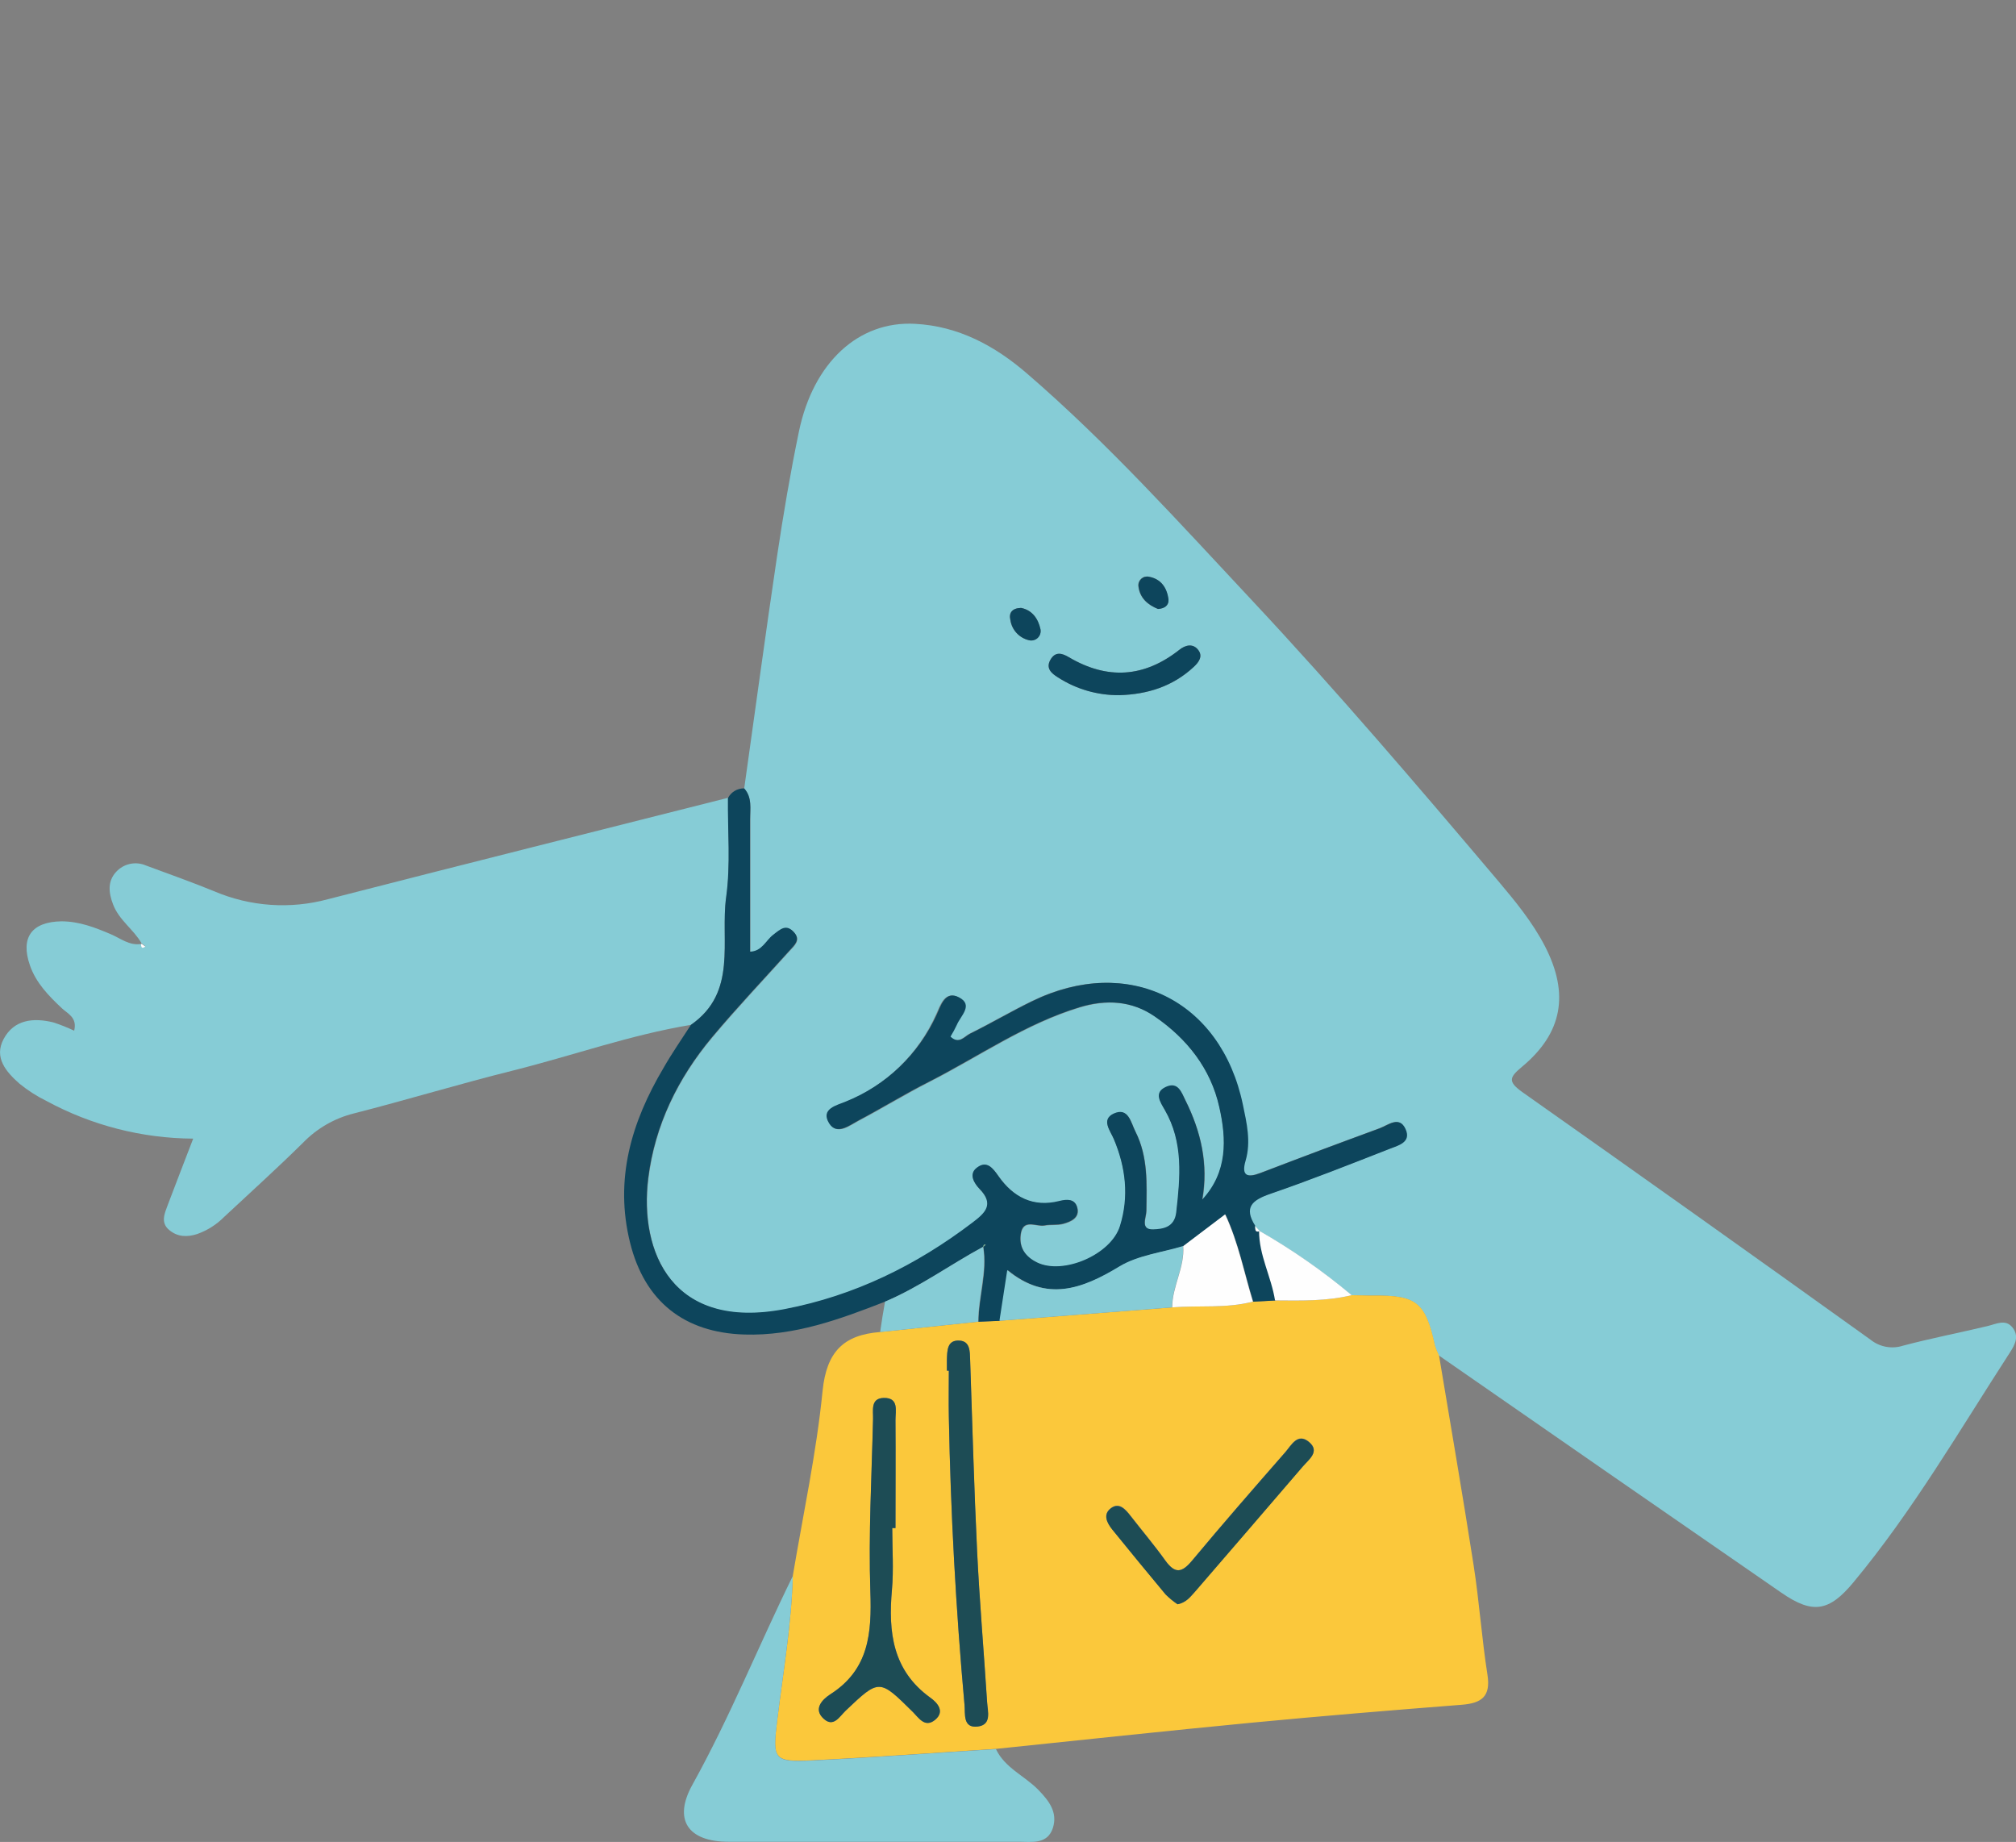 <svg width="324" height="296" viewBox="0 0 324 296" fill="none" xmlns="http://www.w3.org/2000/svg">
<rect x="0" y="0" width="324" height="296" fill="#808080" stroke="none"/>
<g clip-path="url(#clip0_1568_101)">
<path d="M119.604 126.708C121.359 114.266 123.035 101.816 124.884 89.39C125.887 82.678 127.023 75.973 128.402 69.332C130.713 58.257 137.96 51.537 147.08 52.04C154.021 52.41 159.85 55.538 165.037 60.01C178.034 71.21 189.473 83.943 201.162 96.424C214.833 111.028 227.8 126.237 240.735 141.516C243.539 144.841 246.305 148.197 248.311 152.088C252.228 159.712 251.131 166.015 244.589 171.446C242.56 173.136 242.333 173.804 244.589 175.447C263.324 188.651 282.002 201.932 300.622 215.288C301.347 215.868 302.203 216.259 303.115 216.427C304.027 216.594 304.966 216.532 305.848 216.247C310.329 215.06 314.889 214.18 319.402 213.103C320.804 212.773 322.316 211.917 323.429 213.316C324.541 214.715 323.86 216.059 323.021 217.348C314.913 229.86 307.423 242.79 297.864 254.289C293.947 259.005 291.307 259.405 286.316 255.963C267.936 243.272 249.577 230.557 231.239 217.819C230.98 217.315 230.765 216.789 230.597 216.247C229.077 209.291 227.659 208.128 220.686 208.199C219.526 208.199 218.375 208.199 217.215 208.144C212.57 204.252 207.588 200.782 202.329 197.777L202.416 197.847L201.632 197.006C199.713 193.996 201.146 192.849 204.069 191.843C210.509 189.626 216.855 187.127 223.201 184.627C224.58 184.085 226.765 183.558 225.77 181.42C224.775 179.283 223.013 180.815 221.642 181.318C215.249 183.671 208.869 186.063 202.502 188.494C200.355 189.32 199.368 188.966 200.065 186.537C200.966 183.464 200.245 180.454 199.634 177.522C196.124 160.686 181.215 153.377 165.804 160.883C162.412 162.533 159.161 164.459 155.776 166.125C154.922 166.55 154.053 167.886 152.642 166.581C153.02 165.974 153.36 165.344 153.661 164.695C154.264 163.241 156.372 161.512 154.021 160.278C151.796 159.106 151.083 161.622 150.433 163.028C147.585 169.397 142.408 174.425 135.97 177.074C134.631 177.648 131.881 178.229 133.338 180.556C134.552 182.489 136.526 180.91 137.984 180.131C141.831 178.104 145.552 175.824 149.43 173.844C157.429 169.772 164.849 164.538 173.568 161.897C177.854 160.6 181.991 160.836 185.673 163.39C190.812 166.958 194.628 171.769 195.999 177.962C197.143 183.126 197.347 188.424 193.257 192.833C194.268 187.142 193.053 181.884 190.546 176.862C189.919 175.604 189.261 173.867 187.412 174.724C185.563 175.581 186.519 177.168 187.224 178.387C190.264 183.621 189.723 189.202 189.081 194.892C188.799 197.344 186.88 197.564 185.399 197.62C183.221 197.69 184.247 195.71 184.271 194.633C184.333 190.278 184.56 185.916 182.508 181.876C181.779 180.446 181.411 177.946 179.053 179C176.937 179.943 178.457 181.743 179.053 183.11C180.972 187.669 181.513 192.346 180.032 197.093C178.598 201.699 170.897 204.953 166.713 202.933C164.802 201.997 163.783 200.512 164.073 198.413C164.433 195.788 166.541 197.219 167.896 196.975C168.891 196.786 169.957 196.975 170.92 196.7C172.197 196.354 173.608 195.71 173.153 194.067C172.777 192.715 171.586 192.731 170.27 193.061C166.079 194.114 162.89 192.424 160.516 189.068C159.607 187.771 158.683 186.498 157.084 187.669C155.612 188.746 156.654 190.263 157.453 191.088C159.921 193.619 158.338 195.018 156.317 196.543C147.291 203.396 137.349 208.285 126.153 210.431C108.071 213.897 102.751 201.274 104.217 189.39C105.274 180.855 108.964 173.309 114.472 166.738C118.468 161.967 122.761 157.44 126.929 152.811C127.713 151.954 128.762 151.097 127.642 149.863C126.389 148.48 125.37 149.447 124.297 150.288C123.223 151.129 122.495 152.944 120.591 152.992C120.591 145.839 120.591 138.781 120.591 131.723C120.544 129.962 120.912 128.178 119.604 126.708ZM179.93 111.712C184.427 111.578 188.493 110.313 191.839 107.177C192.622 106.454 193.343 105.526 192.622 104.528C191.792 103.349 190.53 103.64 189.551 104.41C183.887 108.882 177.979 109.275 171.774 105.613C170.67 104.952 169.573 104.669 168.805 106.037C168.037 107.405 169.009 108.23 170.012 108.851C172.963 110.755 176.406 111.75 179.915 111.712H179.93ZM164.096 97.69C162.671 97.729 162.106 98.476 162.365 99.631C162.48 100.408 162.824 101.132 163.354 101.711C163.883 102.29 164.573 102.696 165.334 102.877C165.58 102.942 165.838 102.944 166.085 102.882C166.332 102.82 166.559 102.697 166.745 102.524C166.932 102.351 167.072 102.133 167.153 101.891C167.233 101.65 167.252 101.391 167.207 101.14C166.862 99.435 165.898 98.043 164.096 97.69ZM186.073 97.863C187.13 97.784 187.874 97.336 187.749 96.291C187.53 94.444 186.574 93.029 184.615 92.675C184.4 92.628 184.177 92.633 183.964 92.689C183.75 92.745 183.554 92.852 183.389 92.999C183.225 93.146 183.098 93.33 183.018 93.536C182.938 93.742 182.908 93.965 182.931 94.184C183.142 96.063 184.396 97.187 186.112 97.863H186.073Z" fill="#86CCD6"/>
<path d="M217.247 208.135C218.406 208.135 219.597 208.205 220.717 208.19C227.69 208.119 229.108 209.282 230.628 216.238C230.797 216.78 231.012 217.306 231.271 217.81C233.135 229.05 235.086 240.274 236.833 251.537C237.742 257.376 238.141 263.326 239.058 269.143C239.607 272.656 238.087 273.701 234.929 273.953C223.655 274.833 212.381 275.761 201.123 276.837C187.428 278.15 173.749 279.628 160.062 281.042C150.261 281.663 140.475 282.394 130.651 282.874C124.289 283.18 124.117 282.764 124.916 276.381C125.872 268.679 127.204 261.016 127.415 253.234C129.076 243.331 131.215 233.475 132.202 223.501C132.837 217.26 135.54 214.509 141.455 214.053L157.194 212.395L160.657 212.245L188.423 210.092C192.748 209.754 197.127 210.288 201.389 209.172L204.978 208.976C209.067 209.007 213.196 209.117 217.247 208.135ZM143.398 245.555H143.923C143.923 239.77 143.923 233.986 143.923 228.201C143.923 226.739 144.526 224.577 142.011 224.648C139.88 224.711 140.358 226.684 140.319 228.02C140.099 237.279 139.574 246.546 139.888 255.781C140.115 262.446 139.676 268.357 133.424 272.287C132.155 273.073 130.651 274.644 132.398 276.216C133.965 277.655 134.952 275.816 135.931 274.888C141.329 269.771 141.314 269.771 146.688 275.085C147.667 276.059 148.702 277.686 150.292 276.374C151.883 275.061 150.652 273.623 149.509 272.805C143.445 268.412 142.755 262.265 143.351 255.514C143.64 252.22 143.398 248.88 143.398 245.555ZM152.18 220.262H152.486C152.486 222.715 152.447 225.167 152.486 227.619C152.783 243.098 153.624 258.555 155.008 273.992C155.142 275.415 154.703 277.749 157.147 277.443C159.388 277.175 158.714 275.085 158.636 273.513C158.119 265.433 157.422 257.361 157.03 249.281C156.536 239.024 156.246 228.759 155.909 218.502C155.862 217.174 155.909 215.554 154.241 215.429C152.172 215.279 152.235 217.064 152.172 218.518C152.157 219.099 152.18 219.681 152.18 220.262ZM189.246 257.801C190.679 257.534 191.345 256.583 192.098 255.71C197.843 249.014 203.607 242.32 209.388 235.628C210.36 234.497 212.217 233.231 210.368 231.698C208.519 230.166 207.54 232.225 206.576 233.333C201.523 239.11 196.477 244.895 191.565 250.79C189.951 252.723 188.838 252.936 187.311 250.79C185.54 248.322 183.573 245.995 181.709 243.598C180.878 242.521 179.891 241.311 178.528 242.356C177.165 243.402 177.909 244.714 178.787 245.807C181.615 249.281 184.451 252.763 187.326 256.197C187.914 256.792 188.557 257.328 189.246 257.801V257.801Z" fill="#FBC83B"/>
<path d="M111.039 164.694C101.293 166.306 91.993 169.646 82.443 172.035C73.864 174.173 65.402 176.751 56.831 178.936C53.749 179.712 50.942 181.331 48.723 183.613C44.602 187.684 40.292 191.575 36.054 195.528C34.825 196.775 33.33 197.727 31.682 198.311C30.115 198.814 28.548 198.814 27.162 197.635C25.775 196.456 26.457 194.986 26.958 193.642C28.266 190.168 29.622 186.702 31.048 182.976C22.817 182.93 14.724 180.854 7.481 176.932C5.922 176.167 4.456 175.225 3.11 174.126C0.994 172.255 -1.012 169.96 0.579 166.974C2.256 163.83 5.35 163.515 8.555 164.293C9.705 164.666 10.83 165.113 11.923 165.63C12.448 163.507 10.866 162.894 9.949 162.03C7.818 160.026 5.789 157.958 4.81 155.129C3.243 150.633 5.123 148.134 9.863 148.055C12.715 148.055 15.253 149.038 17.799 150.122C19.366 150.782 20.776 151.993 22.665 151.694C22.665 152.252 22.884 152.417 23.362 152.04L22.759 151.6C21.474 149.352 19.155 147.89 18.183 145.367C17.455 143.465 17.251 141.634 18.677 140.093C19.275 139.445 20.061 139.001 20.923 138.822C21.785 138.643 22.682 138.738 23.487 139.095C27.146 140.447 30.82 141.751 34.456 143.237C40.226 145.692 46.65 146.137 52.703 144.502C74.122 139.001 95.581 133.624 117.025 128.201C116.97 133.514 117.463 138.906 116.735 144.125C115.716 151.238 118.599 159.444 111.039 164.694Z" fill="#86CCD6"/>
<path d="M111.04 164.694C118.6 159.444 115.741 151.207 116.697 144.188C117.425 138.969 116.932 133.577 116.987 128.264C117.23 127.781 117.606 127.377 118.069 127.099C118.532 126.821 119.064 126.68 119.603 126.692C120.912 128.162 120.543 129.946 120.543 131.66C120.543 138.733 120.543 145.807 120.543 152.928C122.447 152.881 123.058 151.144 124.249 150.224C125.44 149.305 126.341 148.417 127.595 149.8C128.715 151.034 127.649 151.891 126.882 152.747C122.714 157.377 118.42 161.904 114.425 166.675C108.94 173.246 105.227 180.823 104.169 189.327C102.704 201.211 108.024 213.834 126.106 210.368C137.302 208.222 147.259 203.333 156.269 196.479C158.291 194.947 159.873 193.556 157.405 191.025C156.622 190.199 155.564 188.667 157.037 187.606C158.604 186.435 159.56 187.708 160.469 189.005C162.819 192.361 166.031 194.051 170.223 192.998C171.523 192.667 172.73 192.652 173.106 194.004C173.56 195.646 172.15 196.291 170.873 196.637C169.909 196.896 168.844 196.723 167.849 196.912C166.493 197.155 164.386 195.725 164.026 198.35C163.736 200.449 164.754 201.934 166.666 202.869C170.849 204.921 178.551 201.635 179.985 197.03C181.465 192.314 180.925 187.598 179.005 183.047C178.433 181.679 176.913 179.903 179.005 178.936C181.356 177.883 181.732 180.383 182.46 181.813C184.513 185.853 184.286 190.215 184.223 194.57C184.223 195.646 183.173 197.627 185.351 197.556C186.832 197.501 188.752 197.281 189.034 194.829C189.676 189.17 190.217 183.589 187.177 178.323C186.472 177.105 185.383 175.572 187.365 174.661C189.347 173.749 189.888 175.541 190.499 176.798C193.006 181.821 194.22 187.079 193.209 192.77C197.299 188.36 197.127 183.063 195.952 177.899C194.58 171.721 190.757 166.895 185.586 163.35C181.904 160.796 177.752 160.56 173.482 161.857C164.762 164.498 157.343 169.717 149.343 173.804C145.426 175.777 141.744 178.056 137.897 180.092C136.44 180.878 134.466 182.45 133.251 180.516C131.794 178.158 134.544 177.608 135.884 177.034C142.391 174.439 147.645 169.42 150.55 163.028C151.2 161.621 151.913 159.098 154.138 160.277C156.489 161.511 154.381 163.24 153.778 164.694C153.477 165.343 153.137 165.973 152.759 166.581C154.138 167.885 155.008 166.581 155.893 166.125C159.278 164.459 162.529 162.533 165.921 160.882C181.332 153.376 196.241 160.686 199.751 177.522C200.362 180.453 201.083 183.464 200.182 186.537C199.469 188.965 200.472 189.319 202.619 188.494C208.98 186.047 215.36 183.655 221.759 181.318C223.13 180.815 224.893 179.251 225.888 181.42C226.883 183.589 224.697 184.085 223.318 184.627C216.972 187.111 210.626 189.626 204.186 191.842C201.263 192.848 199.83 193.996 201.749 197.006C201.828 197.438 201.608 198.138 202.533 197.847L202.446 197.776C202.446 201.706 204.421 205.188 205.008 208.984L201.42 209.181C199.994 204.551 199.07 199.749 196.954 195.159L190.224 200.252C186.785 201.297 182.97 201.722 179.992 203.522C173.96 207.169 168.241 209.275 161.973 204.119C161.503 207.161 161.111 209.708 160.719 212.254L157.256 212.403C157.296 208.379 158.729 204.449 158.04 200.378L158.463 200.016C158.369 200.016 158.236 200.016 158.197 200.016C158.123 200.119 158.068 200.233 158.032 200.354C152.736 203.215 147.847 206.799 142.269 209.165C134.975 212.003 127.681 214.706 119.619 214.455C109.967 214.156 103.621 209.149 101.27 199.733C98.724 189.516 101.466 180.328 106.645 171.603C107.985 169.253 109.552 166.997 111.04 164.694Z" fill="#0D455C"/>
<path d="M127.415 253.266C127.203 261.047 125.848 268.71 124.916 276.413C124.132 282.795 124.289 283.212 130.651 282.905C140.46 282.426 150.237 281.695 160.062 281.074C161.496 284.108 164.669 285.365 166.87 287.621C168.594 289.389 170.004 291.229 169.22 293.728C168.351 296.44 165.82 295.968 163.697 295.968C148.164 295.968 132.628 295.968 117.089 295.968C110.547 295.968 108.165 292.423 111.268 286.827C117.316 275.941 121.931 264.419 127.415 253.266Z" fill="#86CCD6"/>
<path d="M142.237 209.172C147.815 206.814 152.704 203.222 158 200.361C158.658 204.433 157.216 208.363 157.216 212.387L141.453 214.053C141.68 212.426 141.947 210.799 142.237 209.172Z" fill="#86CCD6"/>
<path d="M179.915 111.711C176.408 111.748 172.968 110.754 170.02 108.85C169.017 108.229 168.037 107.42 168.813 106.037C169.589 104.653 170.678 104.952 171.782 105.612C177.987 109.275 183.895 108.882 189.559 104.41C190.538 103.624 191.8 103.348 192.63 104.527C193.327 105.526 192.63 106.453 191.847 107.176C188.462 110.312 184.412 111.578 179.915 111.711Z" fill="#0D455C"/>
<path d="M204.914 208.976C204.326 205.179 202.321 201.705 202.352 197.768C207.611 200.773 212.592 204.242 217.238 208.135C213.195 209.117 209.066 209.007 204.914 208.976Z" fill="#FEFEFE"/>
<path d="M164.095 97.689C165.897 98.043 166.86 99.434 167.229 101.14C167.274 101.391 167.255 101.649 167.175 101.891C167.094 102.133 166.954 102.35 166.767 102.524C166.581 102.697 166.353 102.82 166.107 102.882C165.86 102.943 165.602 102.942 165.356 102.877C164.595 102.695 163.905 102.289 163.375 101.711C162.846 101.132 162.502 100.408 162.387 99.631C162.105 98.475 162.669 97.729 164.095 97.689Z" fill="#0D455C"/>
<path d="M186.112 97.862C184.435 97.186 183.182 96.062 182.978 94.192C182.956 93.972 182.985 93.75 183.065 93.543C183.145 93.337 183.272 93.153 183.436 93.006C183.601 92.859 183.798 92.753 184.011 92.696C184.224 92.64 184.447 92.635 184.662 92.683C186.598 93.036 187.553 94.451 187.796 96.298C187.875 97.335 187.13 97.791 186.112 97.862Z" fill="#0D455C"/>
<path d="M202.469 197.839C201.576 198.13 201.795 197.43 201.686 196.998L202.469 197.839Z" fill="#FEFEFE"/>
<path d="M143.396 245.555C143.396 248.88 143.639 252.22 143.341 255.514C142.746 262.273 143.435 268.419 149.499 272.805C150.628 273.591 151.928 275.014 150.283 276.374C148.638 277.733 147.658 276.059 146.679 275.085C141.304 269.771 141.32 269.771 135.922 274.888C134.943 275.816 133.987 277.655 132.389 276.216C130.641 274.644 132.146 273.135 133.415 272.287C139.683 268.294 140.106 262.407 139.878 255.781C139.565 246.546 140.09 237.279 140.309 228.02C140.348 226.684 139.871 224.711 142.002 224.648C144.517 224.577 143.905 226.739 143.913 228.201C143.968 233.986 143.913 239.77 143.913 245.555H143.396Z" fill="#1D4C55"/>
<path d="M152.18 220.262C152.18 219.681 152.18 219.099 152.18 218.525C152.242 217.071 152.18 215.287 154.248 215.437C155.917 215.562 155.87 217.181 155.917 218.51C156.277 228.767 156.544 239.032 157.037 249.289C157.429 257.369 158.126 265.441 158.643 273.521C158.737 275.022 159.427 277.152 157.155 277.45C154.71 277.757 155.149 275.423 155.016 274C153.621 258.579 152.78 243.121 152.493 227.627C152.446 225.175 152.493 222.723 152.493 220.27L152.18 220.262Z" fill="#1D4C55"/>
<path d="M160.625 212.246C161.017 209.699 161.408 207.153 161.879 204.111C168.146 209.267 173.897 207.161 179.898 203.514C182.875 201.714 186.691 201.289 190.13 200.244C190.389 203.679 188.367 206.705 188.36 210.092L160.625 212.246Z" fill="#86CCD6"/>
<path d="M189.245 257.801C188.558 257.339 187.915 256.813 187.326 256.23C184.451 252.795 181.615 249.313 178.786 245.839C177.909 244.754 177.219 243.379 178.528 242.388C179.836 241.398 180.878 242.553 181.709 243.63C183.573 246.027 185.54 248.346 187.31 250.822C188.877 252.952 189.951 252.74 191.564 250.822C196.477 244.927 201.522 239.142 206.576 233.365C207.539 232.257 208.558 230.221 210.368 231.73C212.177 233.24 210.368 234.529 209.388 235.66C203.643 242.362 197.879 249.056 192.097 255.742C191.329 256.56 190.663 257.534 189.245 257.801Z" fill="#1D4C55"/>
<path d="M188.391 210.092C188.391 206.704 190.42 203.678 190.161 200.244L196.891 195.15C199.046 199.725 199.931 204.543 201.357 209.172C197.079 210.288 192.715 209.754 188.391 210.092Z" fill="#FEFEFE"/>
<path d="M22.752 151.662L23.355 152.102C22.878 152.48 22.674 152.314 22.658 151.756L22.752 151.662Z" fill="#FEFEFE"/>
<path d="M157.969 200.361C158.004 200.24 158.06 200.126 158.133 200.023C158.172 199.976 158.306 200.023 158.4 200.023L157.977 200.384L157.969 200.361Z" fill="#7ABA95"/>
</g>
<defs>
<clipPath id="clip0_1568_101">
<rect width="324" height="296" fill="white"/>
</clipPath>
</defs>
</svg>
